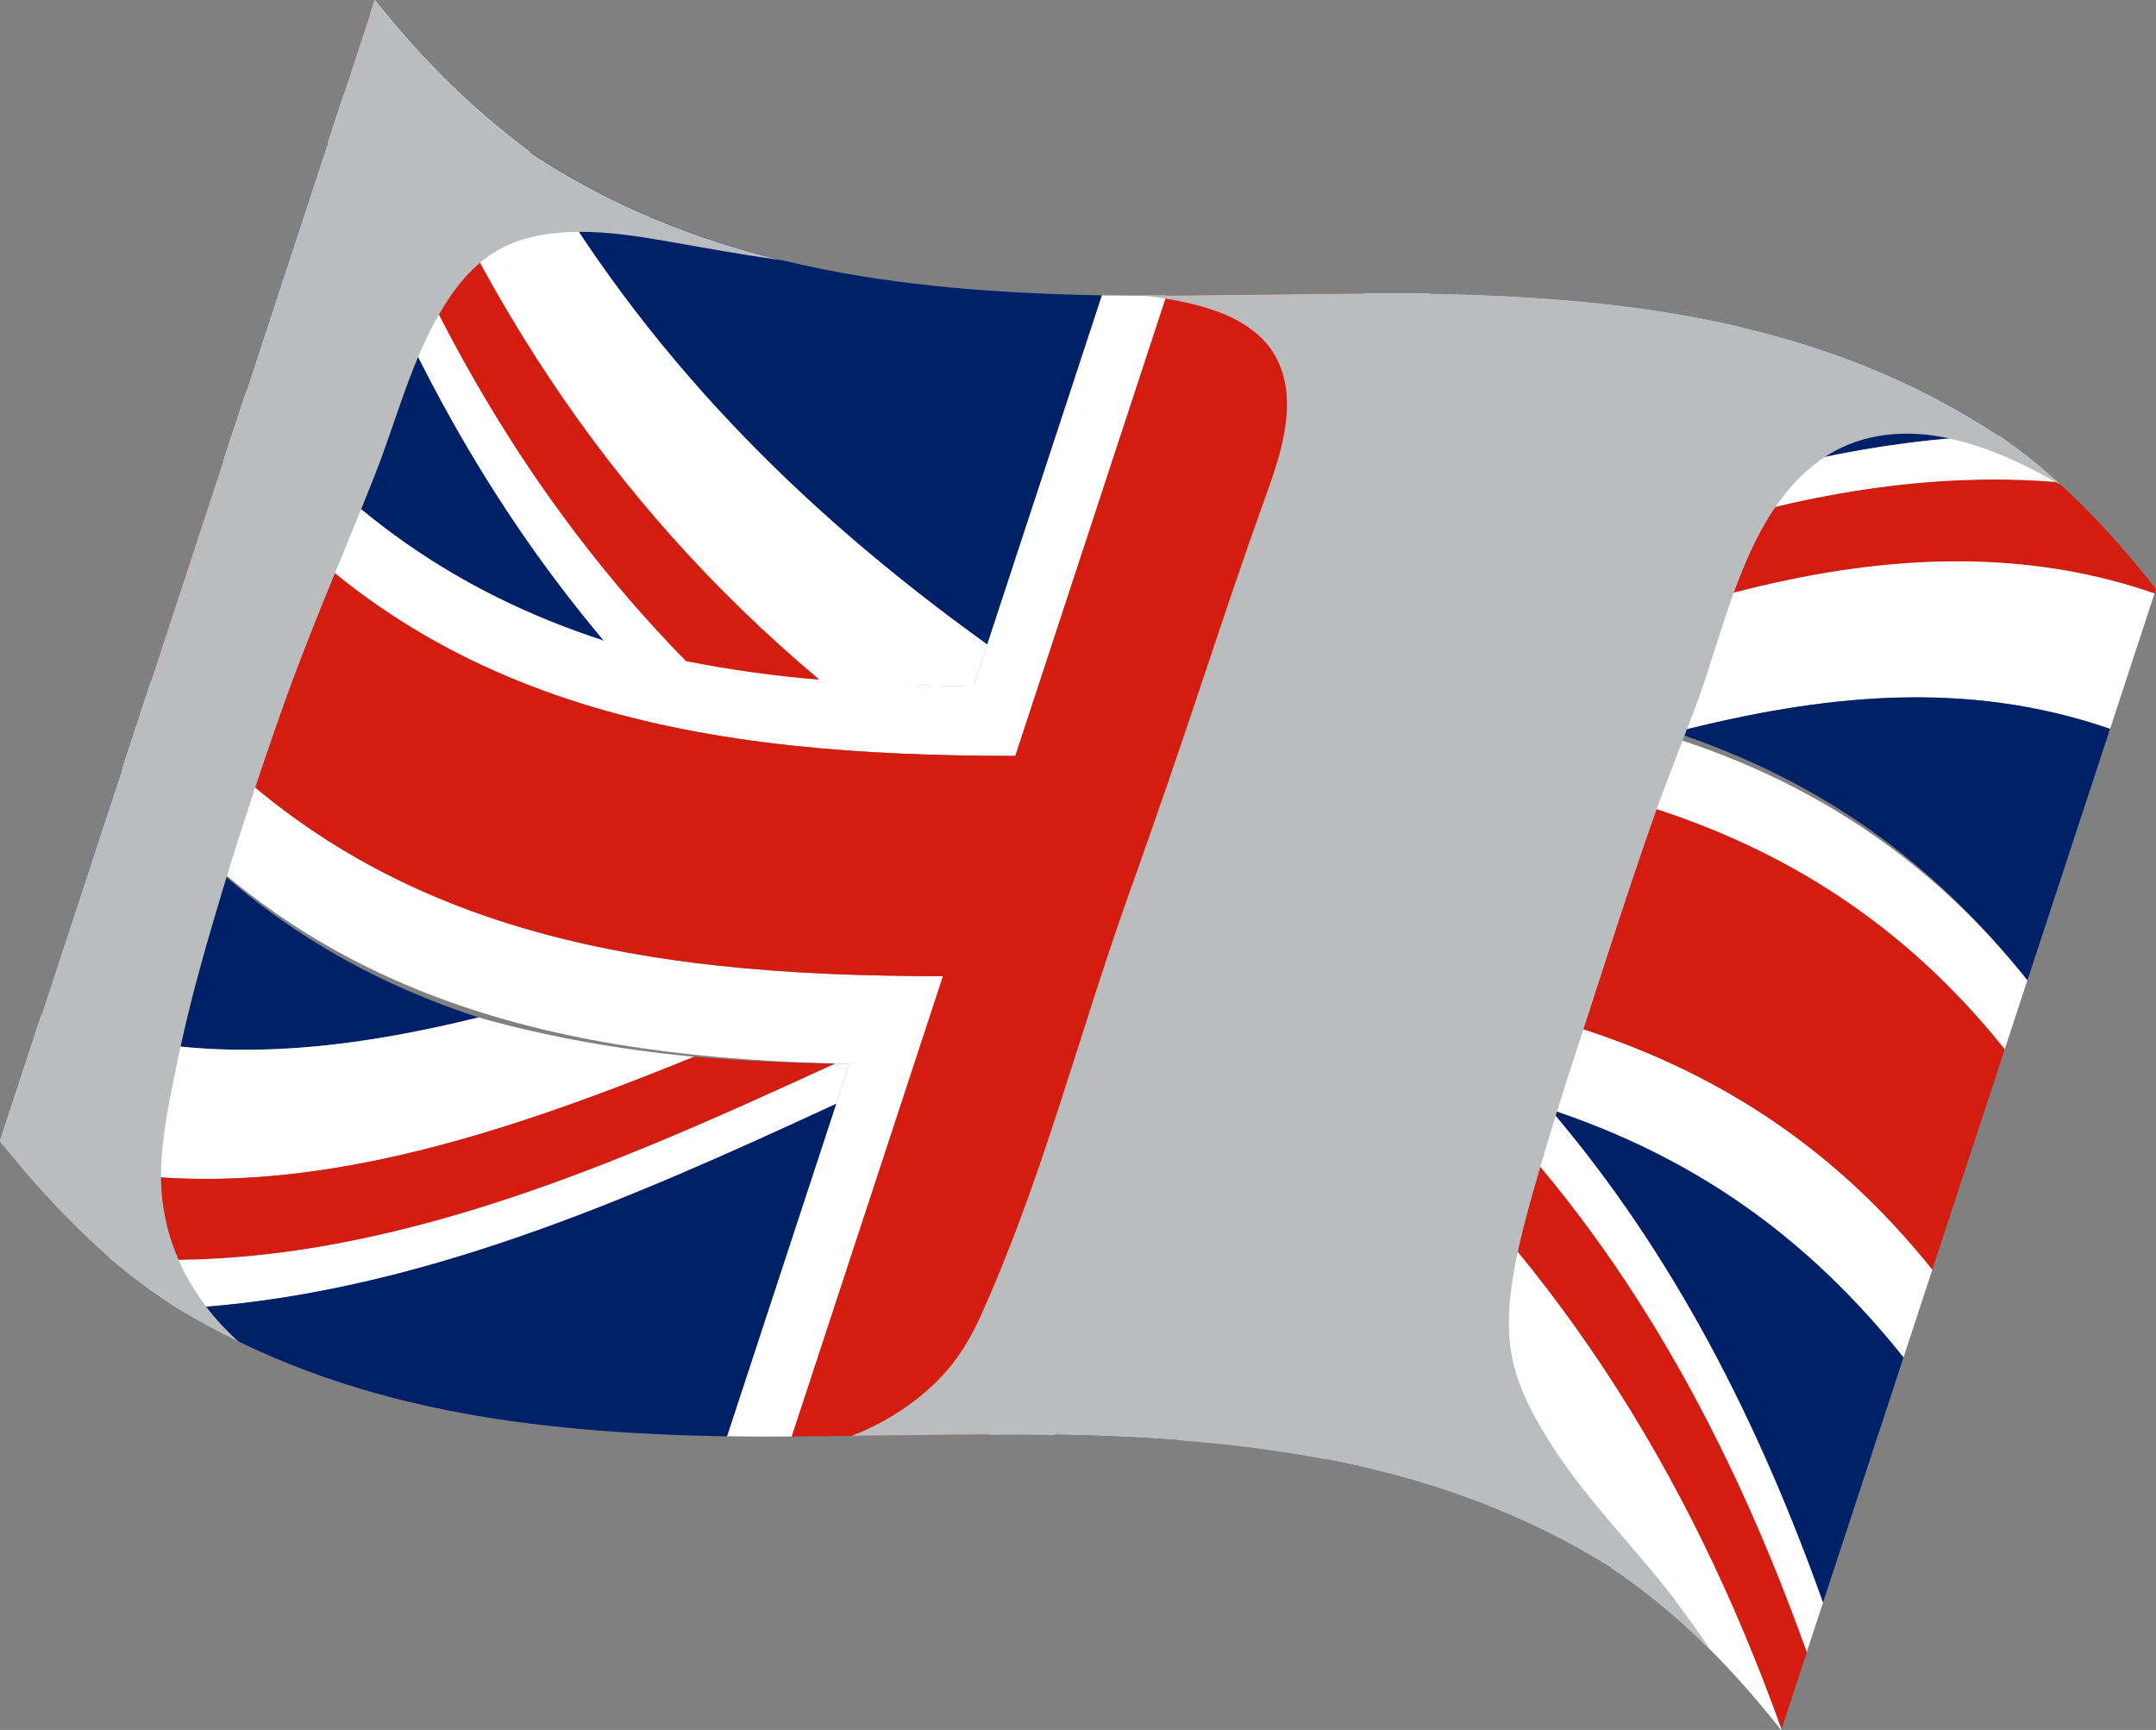 <svg  viewBox="0 0 253 203" fill="none" xmlns="http://www.w3.org/2000/svg">
<rect x="0" y="0" width="253" height="203" fill="#808080" stroke="none"/>
<g clip-path="url(#clip0_1067_2586)">
<path d="M116.098 168.321C119.179 168.31 120.719 168.31 123.777 168.345C128.561 153.771 133.345 139.209 138.14 124.635C171.581 125.251 201.547 131.956 223.37 159.291C224.493 155.851 225.628 152.423 226.752 148.983C202.983 119.219 169.809 114.291 133.843 114.303C127.924 132.305 122.017 150.319 116.098 168.321Z" fill="white"/>
<path d="M17.746 79.867C16.622 83.307 15.487 86.736 14.363 90.176C36.198 117.522 66.21 124.216 99.674 124.832C94.89 139.406 90.106 153.969 85.31 168.542C88.345 168.577 89.862 168.577 92.921 168.566C98.84 150.563 104.747 132.549 110.666 114.547C74.7 114.559 41.503 109.608 17.757 79.867H17.746Z" fill="white"/>
<path d="M152.678 80.378C157.705 65.072 162.732 49.766 167.759 34.46C164.69 34.425 163.161 34.425 160.079 34.437C154.16 52.439 148.253 70.453 142.334 88.455C178.3 88.444 211.486 93.371 235.243 123.135C236.308 119.893 236.841 118.266 237.907 115.023C216.084 87.688 186.118 80.982 152.678 80.367V80.378Z" fill="white"/>
<path d="M136.891 34.681C133.844 34.693 132.315 34.693 129.292 34.658C124.265 49.964 119.238 65.27 114.211 80.565C80.747 79.949 50.735 73.255 28.901 45.908C27.835 49.151 27.302 50.778 26.236 54.02C49.993 83.772 83.179 88.712 119.145 88.7C125.064 70.698 130.972 52.684 136.891 34.681Z" fill="white"/>
<path d="M160.08 34.438C152.354 34.496 144.617 34.623 136.891 34.682C130.972 52.684 125.064 70.698 119.145 88.7C83.18 88.712 49.982 83.761 26.237 54.02C23.41 62.632 20.572 71.244 17.746 79.868C41.503 109.62 74.689 114.559 110.655 114.547C104.736 132.55 98.828 150.564 92.909 168.566C100.635 168.508 108.373 168.38 116.099 168.322C122.018 150.32 127.925 132.306 133.844 114.303C169.81 114.292 202.996 119.219 226.753 148.983C229.579 140.371 232.417 131.759 235.244 123.136C211.475 93.372 178.289 88.445 142.335 88.456C148.254 70.454 154.161 52.44 160.08 34.438Z" fill="#D21D10"/>
<path d="M114.21 80.575C114.859 78.587 115.195 77.588 115.844 75.601C93.812 59.772 75.708 41.548 62.167 17.828C55.182 12.61 49.402 6.834 43.981 0C43.75 0.697 43.634 1.046 43.402 1.755C54.441 32.576 71.04 58.702 96.152 79.761C102.175 80.215 108.176 80.459 114.21 80.575Z" fill="white"/>
<path d="M43.402 1.756C42.394 4.836 41.375 7.915 40.367 10.995C49.309 36.029 61.842 58.517 80.468 77.577C85.646 78.6 90.893 79.332 96.152 79.762C71.04 58.692 54.441 32.577 43.402 1.756Z" fill="#D21D10"/>
<path d="M28.9 45.906C40.229 60.108 53.607 69.557 70.855 75.17C56.214 57.819 46.067 38.189 38.445 16.852C35.26 26.533 32.086 36.225 28.9 45.906Z" fill="#002068"/>
<path d="M129.291 34.657C105.441 34.215 82.46 31.333 62.166 17.828C75.707 41.548 93.811 59.772 115.843 75.601C120.325 61.956 124.808 48.312 129.291 34.657Z" fill="#002068"/>
<path d="M38.445 16.852C46.067 38.201 56.214 57.819 70.855 75.17C73.994 76.135 77.249 76.937 80.469 77.564C61.843 58.516 49.31 36.028 40.368 10.994C39.604 13.342 39.21 14.516 38.445 16.852Z" fill="white"/>
<path d="M167.759 34.459C163.172 48.405 158.597 62.363 154.01 76.309C179.342 64.292 206.076 52.02 234.559 51.113C214.335 37.771 191.481 34.901 167.759 34.459Z" fill="#002068"/>
<path d="M253 69.116C249.455 64.618 245.737 60.399 241.475 56.576C210.907 54.042 181.369 67.698 154.357 80.401C159.79 80.494 165.234 80.703 170.655 81.179C196.289 70.475 225.27 60.086 252.826 69.639C252.896 69.43 252.93 69.325 253 69.116Z" fill="#D21D10"/>
<path d="M252.825 69.638C225.269 60.085 196.288 70.475 170.654 81.179C179.492 82.062 187.971 83.503 196.531 85.932C213.697 81.539 230.563 79.645 247.613 85.525C249.35 80.226 251.088 74.938 252.825 69.638Z" fill="white"/>
<path d="M247.601 85.525C230.551 79.644 213.686 81.538 196.52 85.932C213.512 91.58 226.717 100.982 237.918 115.021C241.15 105.189 244.381 95.357 247.613 85.513L247.601 85.525Z" fill="#002068"/>
<path d="M234.559 51.113C206.088 52.02 179.354 64.293 154.01 76.31C153.477 77.937 153.211 78.75 152.678 80.377C153.35 80.377 153.674 80.389 154.346 80.4C181.358 67.698 210.895 54.042 241.463 56.576C238.764 54.193 237.386 53.101 234.559 51.113Z" fill="white"/>
<path d="M14.363 90.174C11.201 99.82 8.027 109.455 4.865 119.101C21.904 125.307 38.827 123.645 56.156 119.391C38.978 113.766 25.657 104.329 14.375 90.174H14.363Z" fill="#002068"/>
<path d="M56.144 119.392C38.827 123.646 21.892 125.308 4.853 119.102C3.232 124.029 1.61 128.957 0 133.896C0.151 134.094 0.232 134.198 0.382 134.396C27.498 144.019 55.993 134.315 81.453 124.018C72.812 123.158 64.518 121.751 56.144 119.392Z" fill="white"/>
<path d="M81.454 124.006C55.994 134.303 27.499 144.007 0.383 134.384C4.228 139.184 8.271 143.496 12.858 147.587C42.696 149.853 71.492 136.976 97.994 124.808C92.469 124.726 86.944 124.471 81.442 124.006H81.454Z" fill="#D21D10"/>
<path d="M98.006 124.809C71.492 136.977 42.696 149.854 12.869 147.588C15.383 149.749 18.128 151.783 20.919 153.561C48.163 152.143 73.692 140.835 98.133 129.527C98.747 127.656 99.06 126.715 99.674 124.832C99.002 124.832 98.677 124.82 98.006 124.809Z" fill="white"/>
<path d="M85.311 168.54C89.585 155.535 93.859 142.53 98.122 129.525C73.681 140.834 48.152 152.13 20.908 153.56C40.692 165.542 62.596 168.133 85.311 168.552V168.54Z" fill="#002068"/>
<path d="M213.929 188.031C206.423 167.007 196.473 147.215 181.925 130.177C178.786 129.201 175.542 128.376 172.322 127.736C190.913 146.297 203.215 169.308 212.006 193.9C212.771 191.552 213.165 190.378 213.929 188.042V188.031Z" fill="white"/>
<path d="M172.335 127.736C167.296 126.678 162.176 126.004 157.057 125.527C181.798 146.493 198.131 172.422 209.054 202.918C210.038 199.908 211.023 196.909 212.019 193.899C203.239 169.307 190.926 146.307 172.335 127.736Z" fill="#D21D10"/>
<path d="M138.141 124.633C137.608 126.26 137.341 127.073 136.809 128.689C158.006 143.925 175.624 161.346 189.026 183.939C196.821 189.134 203.215 195.677 209.007 202.999C209.018 202.964 209.03 202.941 209.041 202.906C198.13 172.422 181.786 146.482 157.044 125.516C150.743 125.005 144.453 124.737 138.141 124.621V124.633Z" fill="white"/>
<path d="M123.789 168.343C146.863 168.773 169.079 171.47 189.037 183.94C175.624 161.347 158.006 143.926 136.82 128.689C132.476 141.904 128.133 155.129 123.801 168.343H123.789Z" fill="#002068"/>
<path d="M223.37 159.291C212.169 145.228 198.941 135.826 181.926 130.178C196.474 147.215 206.436 167.008 213.93 188.032C217.081 178.455 220.22 168.867 223.37 159.291Z" fill="#002068"/>
<g style="mix-blend-mode:multiply">
<path d="M24.128 153.224C20.722 148.761 18.834 143.38 18.892 137.755C18.939 133.501 19.865 129.189 20.722 125.029C21.672 120.345 22.854 115.708 24.163 111.117C26.815 101.808 29.815 92.546 33.035 83.411C36.302 74.171 40.217 65.211 43.842 56.122C46.576 49.277 48.29 41.909 52.286 35.621C54.024 32.879 56.271 30.357 59.225 28.939C61.935 27.625 64.993 27.219 67.97 27.207C71.294 27.195 74.596 27.672 77.874 28.241C81.233 28.823 84.58 29.439 87.94 29.973C89.214 30.171 90.488 30.368 91.774 30.554C81.453 28.044 71.515 24.069 62.155 17.852C55.171 12.633 49.391 6.857 43.97 0.023C43.738 0.721 43.622 1.069 43.391 1.778L40.356 11.018C39.591 13.365 39.197 14.539 38.433 16.875L28.889 45.93C27.823 49.172 27.29 50.8 26.224 54.042L14.352 90.198L4.853 119.125C3.232 124.053 1.61 128.98 0 133.92C0.151 134.117 0.232 134.222 0.382 134.419C4.228 139.219 8.27 143.531 12.857 147.622C15.371 149.783 18.116 151.817 20.908 153.595C23.236 155.002 25.587 156.28 27.962 157.431C26.572 156.152 25.274 154.758 24.128 153.258V153.224Z" fill="#BABCBE"/>
</g>
<g style="mix-blend-mode:multiply">
<path d="M196.613 187.823C191.875 181.593 186.246 176.108 182.018 169.472C180.06 166.404 178.219 163.045 177.477 159.454C176.759 155.967 177.072 152.376 177.709 148.889C178.508 144.566 179.771 140.301 180.998 136.082C182.319 131.584 183.744 127.11 185.203 122.647C188.076 113.861 190.856 105.051 193.914 96.335C195.443 91.988 197.145 87.712 198.79 83.4C200.203 79.704 201.281 75.892 202.543 72.161C204.79 65.525 207.675 58.273 213.547 54.031C217.74 50.998 222.883 50.347 227.876 51.277C232.81 52.195 237.455 54.38 241.787 56.89C241.671 56.786 241.567 56.681 241.451 56.576C238.752 54.194 237.374 53.101 234.548 51.114C214.323 37.772 191.47 34.901 167.747 34.46C164.678 34.425 163.149 34.425 160.068 34.437C152.342 34.495 144.604 34.623 136.878 34.681C135.963 34.681 135.048 34.681 134.133 34.681C134.168 34.681 134.214 34.681 134.249 34.692C139.89 35.39 147.604 36.807 150.118 42.723C152.249 47.721 150.176 53.648 148.45 58.436C145.901 65.514 143.515 72.638 141.141 79.774C138.326 88.234 135.419 96.66 132.419 105.063C126.523 121.589 122.225 138.72 114.94 154.723C113.584 157.687 111.87 160.29 109.484 162.533C107.132 164.753 104.376 166.543 101.434 167.868C100.935 168.089 100.437 168.298 99.928 168.495C105.314 168.437 110.7 168.356 116.086 168.321C119.167 168.309 120.708 168.31 123.766 168.344C146.84 168.774 169.056 171.471 189.014 183.941C193.3 186.8 197.169 190.066 200.748 193.657C199.427 191.67 198.037 189.729 196.589 187.823H196.613Z" fill="#BABCBE"/>
</g>
<g style="mix-blend-mode:multiply">
<path d="M155.633 171.249C153.733 169.738 152.389 167.762 151.787 165.38C151.15 162.823 151.231 160.127 151.521 157.535C151.845 154.606 152.378 151.701 153.003 148.83C155.876 135.523 161.111 122.913 165.363 110.025C169.857 96.38 174.513 82.794 179.228 69.22C180.421 65.792 181.614 62.363 182.807 58.935C183.641 56.529 184.51 54.123 185.587 51.81C187.081 48.603 188.969 45.488 191.691 43.187C195.282 40.154 199.869 38.945 204.548 38.434C192.699 35.621 180.351 34.703 167.749 34.471C166.996 34.471 166.336 34.459 165.722 34.447C167.529 35.098 169.254 35.958 170.76 37.155C174.05 39.747 175.44 43.629 175.521 47.731C175.648 54.344 173.494 60.748 171.455 66.954C169.231 73.729 167.274 80.586 165.119 87.385C162.965 94.137 160.602 100.832 158.621 107.63C154.996 120.043 151.891 132.606 147.86 144.902C145.161 153.119 142.069 161.3 138.096 168.994C144.026 169.436 149.876 170.156 155.633 171.26V171.249Z" fill="#BABCBE"/>
</g>
</g>
<defs>
<clipPath id="clip0_1067_2586">
<rect width="253" height="203" fill="white"/>
</clipPath>
</defs>
</svg>
